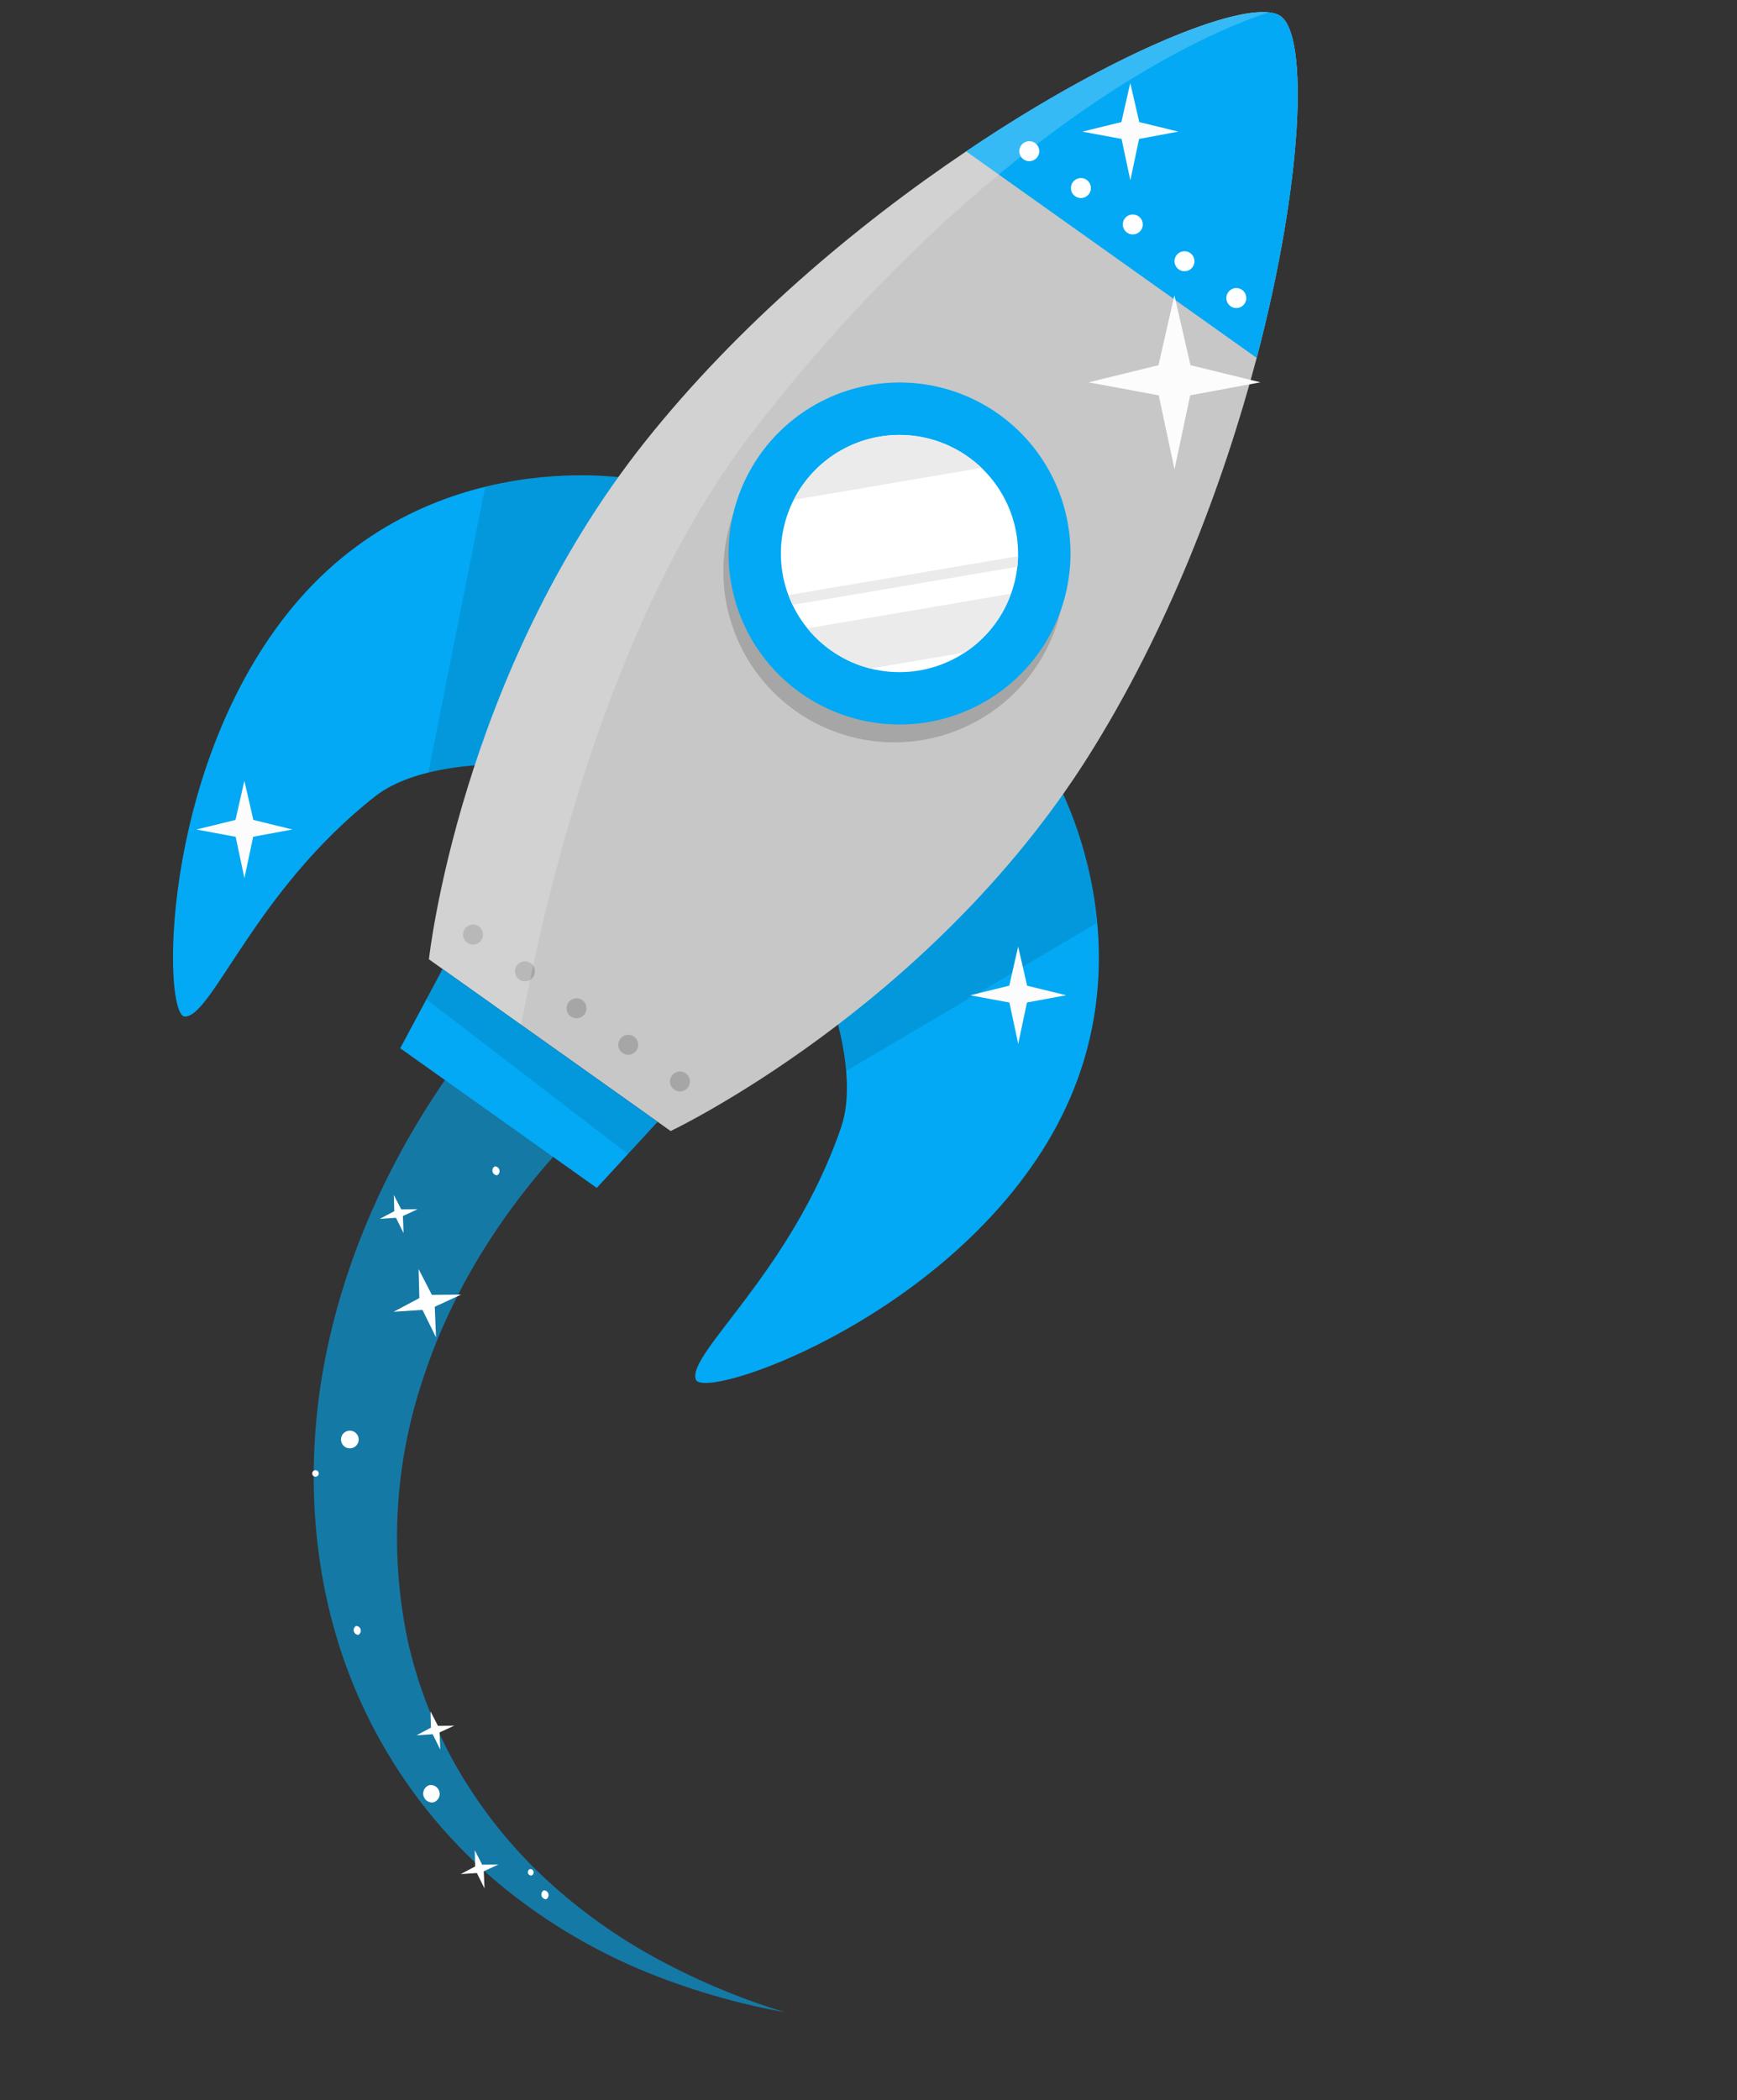 <svg xmlns="http://www.w3.org/2000/svg" width="364" height="440" fill="none" viewBox="0 0 364 440">
    <rect x="0" y="0" width="364" height="440" fill="#333333" stroke="none"/>
    <path fill="#03a9f4" d="M134.7 100.835c-.899-.648-45.48-8.961-74.551 27.8-26.722 33.798-26.093 84.342-21.393 84.36 5.753.018 14.743-26.468 39.935-46.2 8.937-6.998 26.084-6.658 26.084-6.658l29.925-59.302z"/>
    <path fill="#000" d="M104.792 160.123a65.07 65.07 0 00-15.029 1.772c2.916-14.698 8.365-42.117 11.911-59.886 17.9-4.393 32.56-1.54 33.067-1.215l-29.949 59.329z" opacity=".1"/>
    <path fill="#03a9f4" d="M220.131 161.524c.905.635 23.439 39.996-1.713 79.544-23.114 36.365-71.046 52.407-72.611 47.976-1.911-5.426 20.149-22.635 30.48-52.921 3.658-10.738-2.295-26.826-2.295-26.826l46.139-47.773z"/>
    <path fill="#000" d="M229.901 193.377l-52.616 31.046a65.168 65.168 0 00-3.332-15.116l46.139-47.773c.555.353 8.188 13.36 9.809 31.843z" opacity=".1"/>
    <path fill="#C7C7C7" d="M140.539 236.981l-50.652-35.982s6.453-59.638 45.334-108.511c19.441-24.395 44.182-45.251 67.234-60.754 31.736-21.433 60.039-32.496 65.919-28.341 5.88 4.155 4.696 34.572-5.03 71.598-7.084 26.794-18.636 57.071-35.266 83.463-33.347 52.848-87.539 78.527-87.539 78.527z"/>
    <path fill="#A6A6A6" d="M216.637 140.434a35.829 35.829 0 01-61.914-35.396 35.828 35.828 0 0168.017 8.682 35.844 35.844 0 01-6.103 26.714z"/>
    <path fill="#03a9f4" d="M217.712 136.721a35.834 35.834 0 01-37.203 14.176 35.824 35.824 0 01-27.333-28.947 35.828 35.828 0 0136.354-41.795 35.831 35.831 0 0119.725 6.606 35.842 35.842 0 018.457 49.96z"/>
    <path fill="#fff" d="M208.768 130.345a24.85 24.85 0 11-40.558-28.729 24.85 24.85 0 0140.558 28.729z"/>
    <path fill="#EBEBEB" d="M208.777 130.343a24.81 24.81 0 01-6.578 6.375l-19.781 3.367a24.657 24.657 0 01-8.309-3.845 24.323 24.323 0 01-4.895-4.582l42.629-7.257a24.454 24.454 0 01-3.066 5.942zM205.691 98.034l-39.345 6.698a24.305 24.305 0 011.883-3.133 24.841 24.841 0 0134.621-5.884c1.004.7 1.954 1.475 2.841 2.319zM213.205 118.738l-47.084 8.002a20.014 20.014 0 01-.885-2.054l48.118-8.153a28.685 28.685 0 01-.149 2.205z"/>
    <path fill="#03a9f4" d="M263.344 74.99l-60.896-43.286c31.743-21.405 60.046-32.467 65.926-28.312 5.88 4.154 4.734 34.562-5.03 71.597z"/>
    <path fill="#fff" d="M217.404 32.884a2.089 2.089 0 01-3.768-.855 2.094 2.094 0 01.95-2.122 2.092 2.092 0 013.171 1.42 2.088 2.088 0 01-.353 1.557zM228.235 40.584a2.097 2.097 0 01-1.359.878 2.09 2.09 0 111.359-.878zM239.063 48.275a2.091 2.091 0 01-3.741-.896 2.093 2.093 0 012.094-2.437c.41.006.809.133 1.147.365a2.078 2.078 0 01.5 2.968zM249.903 55.972a2.084 2.084 0 01-2.164.797 2.092 2.092 0 01-1.433-2.876 2.089 2.089 0 013.671-.29 2.082 2.082 0 01.276 1.612 2.07 2.07 0 01-.35.757zM260.783 63.663a2.095 2.095 0 01-2.169.826 2.086 2.086 0 01-1.595-1.687 2.088 2.088 0 012.116-2.44 2.093 2.093 0 012.005 1.739 2.098 2.098 0 01-.357 1.562z"/>
    <path fill="#A6A6A6" d="M100.804 197.067a2.09 2.09 0 11-3.36-2.49 2.09 2.09 0 013.36 2.49zM111.683 204.756a2.086 2.086 0 01-2.164.796 2.095 2.095 0 01-1.043-.602 2.096 2.096 0 01-.39-2.274 2.088 2.088 0 011.939-1.248 2.094 2.094 0 012.034 1.736c.048.277.039.561-.026.834a2.074 2.074 0 01-.35.758zM122.519 212.475a2.085 2.085 0 01-2.169.827 2.091 2.091 0 01.521-4.127 2.093 2.093 0 012.005 1.738 2.1 2.1 0 01-.357 1.562zM133.342 220.148a2.083 2.083 0 01-2.164.797 2.097 2.097 0 01-1.58-1.681 2.094 2.094 0 01.929-2.111 2.09 2.09 0 012.815 2.995zM144.171 227.838a2.093 2.093 0 01-3.208.183 2.087 2.087 0 01.402-3.188 2.096 2.096 0 013.191 1.414 2.08 2.08 0 01-.385 1.591z"/>
    <path fill="#fff" d="M265.836 2.586c-26.462 8.817-68.981 37.049-108.264 88.11-29.033 37.721-42.804 94.283-48.36 124.031l-19.325-13.728s6.453-59.638 45.334-108.51c19.441-24.396 44.182-45.252 67.234-60.755 28.441-19.22 54.116-30.107 63.381-29.148z" opacity=".2"/>
    <path fill="#03a9f4" d="M125.055 248.9l-41.186-29.264 8.88-16.601 45.056 32.012-12.75 13.853z"/>
    <path fill="#000" d="M137.805 235.047l-6.214 6.746-42.237-32.412 3.398-6.337 45.053 32.003z" opacity=".1"/>
    <path fill="#FCFCFC" d="M264.123 80.106l-14.714 2.723-3.285 15.514-3.297-15.506-14.711-2.727 14.648-3.584 3.341-14.65 3.366 14.642 14.652 3.588zM246.929 27.578l-8.227 1.532-1.832 8.672-1.842-8.674-8.223-1.524 8.188-2.007 1.864-8.185 1.884 8.189 8.188 1.997zM223.427 208.529l-8.219 1.52-1.833 8.672-1.849-8.662-8.222-1.524 8.188-2.007 1.873-8.187 1.874 8.191 8.188 1.997zM61.282 173.798l-8.229 1.523-1.832 8.672-1.84-8.664-8.222-1.524 8.188-2.007 1.864-8.185 1.88 8.179 8.191 2.006z"/>
    <path fill="#03a9f4" d="M115.972 242.343c-12.155 13.64-21.887 29.571-27.494 47.071a104.423 104.423 0 00-2.96 54.681 95.758 95.758 0 0010.199 26.171 99.766 99.766 0 0017.68 22.527 114.533 114.533 0 0023.606 17.238 144.909 144.909 0 0027.434 11.575 145.98 145.98 0 01-28.978-8.405 119.046 119.046 0 01-26.554-15.082 107.333 107.333 0 01-36.753-50.107c-7.092-20.183-8.14-42.487-3.934-63.696 4.206-21.209 13.417-41.445 25.865-59.236l21.889 17.263z" opacity=".6"/>
    <path fill="#fff" d="M96.611 271.258l-5.503 2.54.264 6.414-2.841-5.756-6.05.398 5.397-2.874-.158-6.08 2.784 5.41 6.107-.052zM104.451 390.658l-3.073 1.424.151 3.584-1.595-3.215-3.38.223 3.017-1.606-.082-3.395 1.555 3.019 3.407-.034zM95.182 361.576l-3.076 1.415.154 3.593-1.588-3.227-3.387.235 3.017-1.606-.085-3.405 1.557 3.029 3.408-.034zM87.503 253.365l-3.073 1.424.141 3.587-1.585-3.218-3.38.223 3.017-1.606-.092-3.393 1.555 3.019 3.417-.036zM113.966 396.073a1.005 1.005 0 00-.476 1.118 1 1 0 00.953.752.998.998 0 00.127-1.655 1.004 1.004 0 00-.604-.215zM103.695 244.382a1 1 0 00.477 1.87.998.998 0 00.127-1.655 1 1 0 00-.604-.215zM74.624 340.671a.999.999 0 00.477 1.87.999.999 0 00-.477-1.87zM111.056 391.625a.688.688 0 00-.419.814.69.69 0 00.757.514.688.688 0 00.419-.814.694.694 0 00-.757-.514zM65.94 308.066a.682.682 0 00-.49.827.68.68 0 10.49-.827zM89.95 374.039a1.86 1.86 0 00.918 3.594 1.86 1.86 0 00-.917-3.594zM72.856 299.82a1.848 1.848 0 00-.486 3.383 1.849 1.849 0 10.486-3.383z"/>
  </svg>
  